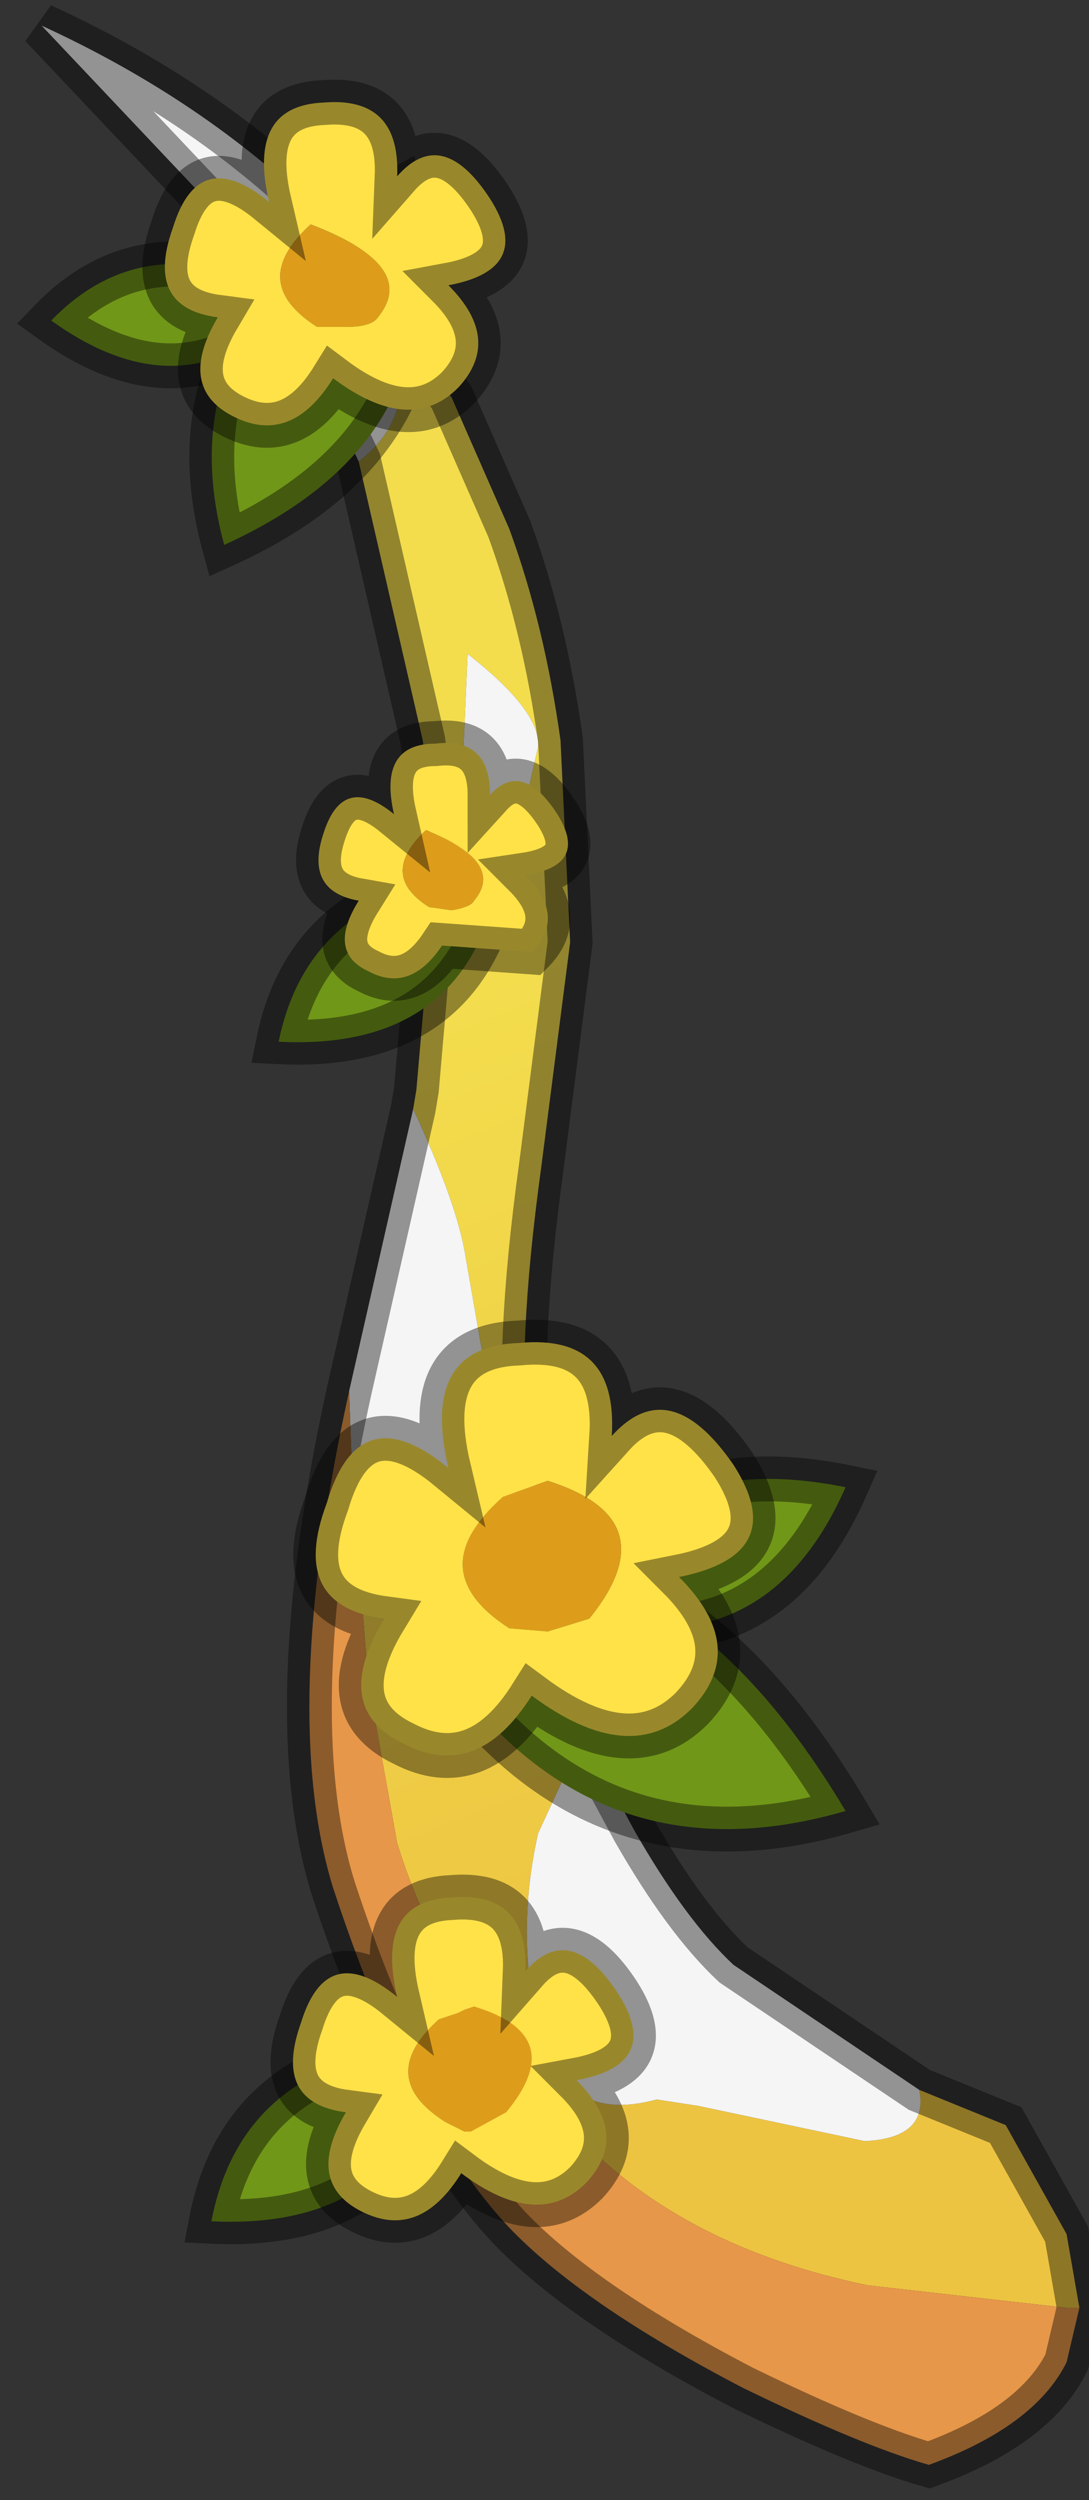 <?xml version="1.0" encoding="utf-8"?>
<svg version="1.1" id="Layer_1"
xmlns="http://www.w3.org/2000/svg"
xmlns:xlink="http://www.w3.org/1999/xlink"
width="17px" height="39px"
xml:space="preserve">
<rect width="100%" height="100%" fill="#333333" stroke="none"/>
<g id="PathID_934" transform="matrix(1, 0, 0, 1, 8.75, 19.3)">
<path style="fill:#719719;fill-opacity:1" d="M-4.1 -14.6Q-5.8 -12.75 -7.95 -14.3Q-6.4 -15.9 -4.1 -14.6" />
<path style="fill:none;stroke-width:0.7;stroke-linecap:round;stroke-linejoin:miter;stroke-miterlimit:5;stroke:#000000;stroke-opacity:0.4" d="M-4.1 -14.6Q-6.4 -15.9 -7.95 -14.3Q-5.8 -12.75 -4.1 -14.6z" />
</g>
<g id="PathID_935" transform="matrix(1, 0, 0, 1, 8.75, 19.3)">
<path style="fill:#719719;fill-opacity:1" d="M4.45 3.9Q3.15 6.85 0.05 5.85Q1.25 3.25 4.45 3.9" />
<path style="fill:none;stroke-width:0.7;stroke-linecap:round;stroke-linejoin:miter;stroke-miterlimit:5;stroke:#000000;stroke-opacity:0.4" d="M4.45 3.9Q1.25 3.25 0.05 5.85Q3.15 6.85 4.45 3.9z" />
</g>
<g id="PathID_936" transform="matrix(1, 0, 0, 1, 8.75, 19.3)">
<path style="fill:#719719;fill-opacity:1" d="M-1.85 12.6Q-2.35 15.5 -5.45 15.35Q-4.95 12.75 -1.85 12.6" />
<path style="fill:none;stroke-width:0.7;stroke-linecap:round;stroke-linejoin:miter;stroke-miterlimit:5;stroke:#000000;stroke-opacity:0.4" d="M-1.85 12.6Q-4.95 12.75 -5.45 15.35Q-2.35 15.5 -1.85 12.6z" />
</g>
<g id="PathID_937" transform="matrix(1, 0, 0, 1, 8.75, 19.3)">
<linearGradient
id="LinearGradID_225" gradientUnits="userSpaceOnUse" gradientTransform="matrix(0.004, 0.009, -0.02, 0.008, 0, 4.1)" spreadMethod ="pad" x1="-819.2" y1="0" x2="819.2" y2="0" >
<stop  offset="0" style="stop-color:#F3DD4D;stop-opacity:1" />
<stop  offset="1" style="stop-color:#EDC441;stop-opacity:1" />
</linearGradient>
<path style="fill:url(#LinearGradID_225) " d="M7.9 16.7L4.8 16.35Q1.9 15.75 0.25 14Q-1.85 11.75 -2.55 9.45L-3 6.95L-3.25 3.8Q-2.3 4.4 -1.65 4.15L-1.3 3.55Q-1.05 2.9 -1.1 2.5L-1.5 0.2Q-1.65 -0.6 -2.3 -2L-2.25 -2.3L-2.05 -4.6Q-1.95 -6.25 -2.15 -7.75L-3.15 -12.1Q-2.25 -12.8 -2.6 -13.85Q-2.95 -14.95 -3.7 -15.9L-1.7 -13.1L-0.8 -11.05Q-0.25 -9.55 0 -7.75L0.15 -4.6L-0.3 -1.1Q-0.7 1.8 -0.5 3.4L0.25 7.5L0.45 7.95L0.25 8L-0.35 9.3Q-0.7 10.85 -0.35 12.35Q0.05 13.85 1.5 13.45L2.15 13.55L4.75 14.1Q5.75 14.05 5.6 13.3L6.95 13.85L7.9 15.55L8.1 16.7L7.9 16.7M-1.55 -6.8L-1.6 -5.55L-1.15 -5.65Q-0.8 -5.75 -0.75 -5.9L-0.35 -7.65Q-0.3 -8.2 -1.45 -9.1L-1.55 -6.8" />
<path style="fill:#F5F5F5;fill-opacity:1" d="M0.45 7.95L1.15 9.25Q1.95 10.65 2.7 11.35L5.6 13.3Q5.75 14.05 4.75 14.1L2.15 13.55L1.5 13.45Q0.05 13.85 -0.35 12.35Q-0.7 10.85 -0.35 9.3L0.25 8L0.45 7.95M-3.3 2.4L-2.3 -2Q-1.65 -0.6 -1.5 0.2L-1.1 2.5Q-1.05 2.9 -1.3 3.55L-1.65 4.15Q-2.3 4.4 -3.25 3.8L-3.3 2.4M-3.15 -12.1L-4 -13.9L-5.1 -15.6L-5.5 -16.15L-8.1 -18.9Q-5.7 -17.8 -3.95 -16.15L-3.75 -15.95L-3.7 -15.9Q-2.95 -14.95 -2.6 -13.85Q-2.25 -12.8 -3.15 -12.1M-1.45 -9.1Q-0.3 -8.2 -0.35 -7.65L-0.75 -5.9Q-0.8 -5.75 -1.15 -5.65L-1.6 -5.55L-1.55 -6.8L-1.45 -9.1" />
<path style="fill:#E79749;fill-opacity:1" d="M-3.25 3.8L-3 6.95L-2.55 9.45Q-1.85 11.75 0.25 14Q1.9 15.75 4.8 16.35L7.9 16.7L8.1 16.7L7.9 17.55Q7.4 18.55 5.75 19.15Q4.7 18.85 2.85 17.95Q0.35 16.65 -0.8 15.45Q-2.35 13.8 -3.55 10.15Q-4.4 7.4 -3.3 2.4L-3.25 3.8" />
<path style="fill:none;stroke-width:0.7;stroke-linecap:round;stroke-linejoin:miter;stroke-miterlimit:5;stroke:#000000;stroke-opacity:0.4" d="M-3.7 -15.9L-1.7 -13.1L-0.8 -11.05Q-0.25 -9.55 0 -7.75L0.15 -4.6L-0.3 -1.1Q-0.7 1.8 -0.5 3.4L0.25 7.5L0.45 7.95L1.15 9.25Q1.95 10.65 2.7 11.35L5.6 13.3L6.95 13.85L7.9 15.55L8.1 16.7L7.9 17.55Q7.4 18.55 5.75 19.15Q4.7 18.85 2.85 17.95Q0.35 16.65 -0.8 15.45Q-2.35 13.8 -3.55 10.15Q-4.4 7.4 -3.3 2.4L-2.3 -2L-2.25 -2.3L-2.05 -4.6Q-1.95 -6.25 -2.15 -7.75L-3.15 -12.1L-4 -13.9L-5.1 -15.6L-5.5 -16.15L-8.1 -18.9Q-5.7 -17.8 -3.95 -16.15L-3.75 -15.95" />
</g>
<g id="PathID_938" transform="matrix(1, 0, 0, 1, 8.75, 19.3)">
<path style="fill:#719719;fill-opacity:1" d="M4.45 8.95Q-0.2 10.3 -2.7 5.2Q1.5 4 4.45 8.95" />
<path style="fill:none;stroke-width:0.7;stroke-linecap:round;stroke-linejoin:miter;stroke-miterlimit:5;stroke:#000000;stroke-opacity:0.4" d="M4.45 8.95Q1.5 4 -2.7 5.2Q-0.2 10.3 4.45 8.95z" />
</g>
<g id="PathID_939" transform="matrix(1, 0, 0, 1, 8.75, 19.3)">
<path style="fill:#719719;fill-opacity:1" d="M-0.95 -5.65Q-1.45 -2.9 -4.4 -3.05Q-3.9 -5.5 -0.95 -5.65" />
<path style="fill:none;stroke-width:0.7;stroke-linecap:round;stroke-linejoin:miter;stroke-miterlimit:5;stroke:#000000;stroke-opacity:0.4" d="M-0.95 -5.65Q-3.9 -5.5 -4.4 -3.05Q-1.45 -2.9 -0.95 -5.65z" />
</g>
<g id="PathID_940" transform="matrix(1, 0, 0, 1, 8.75, 19.3)">
<path style="fill:#FFE248;fill-opacity:1" d="M0.4 14.75Q-0.35 15.5 -1.55 14.6Q-2.2 15.65 -3.1 15.2Q-4 14.75 -3.35 13.65Q-4.5 13.5 -4.05 12.25Q-3.65 10.95 -2.55 11.85Q-2.9 10.35 -1.7 10.3Q-0.5 10.2 -0.55 11.45Q0.15 10.65 0.9 11.8Q1.6 12.9 0.25 13.15Q1.1 14 0.4 14.75M-1.5 12.05L-1.6 12.1L-1.9 12.2Q-2.9 13.1 -1.8 13.8L-1.5 13.95L-1.4 13.95L-0.85 13.65Q0.15 12.45 -1.35 12L-1.5 12.05" />
<path style="fill:#DD9D1B;fill-opacity:1" d="M-1.35 12Q0.15 12.45 -0.85 13.65L-1.4 13.95L-1.5 13.95L-1.8 13.8Q-2.9 13.1 -1.9 12.2L-1.6 12.1L-1.5 12.05L-1.35 12" />
<path style="fill:none;stroke-width:0.7;stroke-linecap:round;stroke-linejoin:miter;stroke-miterlimit:5;stroke:#000000;stroke-opacity:0.4" d="M0.4 14.75Q-0.35 15.5 -1.55 14.6Q-2.2 15.65 -3.1 15.2Q-4 14.75 -3.35 13.65Q-4.5 13.5 -4.05 12.25Q-3.65 10.95 -2.55 11.85Q-2.9 10.35 -1.7 10.3Q-0.5 10.2 -0.55 11.45Q0.15 10.65 0.9 11.8Q1.6 12.9 0.25 13.15Q1.1 14 0.4 14.75z" />
</g>
<g id="PathID_941" transform="matrix(1, 0, 0, 1, 8.75, 19.3)">
<path style="fill:#FFE248;fill-opacity:1" d="M1.85 5.3Q2.95 6.4 2.05 7.35Q1.1 8.3 -0.45 7.15Q-1.3 8.5 -2.45 7.9Q-3.6 7.35 -2.75 5.95Q-4.25 5.75 -3.65 4.15Q-3.15 2.45 -1.75 3.6Q-2.2 1.7 -0.65 1.65Q0.9 1.5 0.8 3.1Q1.7 2.1 2.7 3.55Q3.6 4.95 1.85 5.3M-0.2 6.15L0.45 5.95Q1.7 4.4 -0.2 3.8L-0.9 4.05Q-2.2 5.2 -0.8 6.1L-0.2 6.15" />
<path style="fill:#DD9D1B;fill-opacity:1" d="M-0.8 6.1Q-2.2 5.2 -0.9 4.05L-0.2 3.8Q1.7 4.4 0.45 5.95L-0.2 6.15L-0.8 6.1" />
<path style="fill:none;stroke-width:0.7;stroke-linecap:round;stroke-linejoin:miter;stroke-miterlimit:5;stroke:#000000;stroke-opacity:0.4" d="M1.85 5.3Q2.95 6.4 2.05 7.35Q1.1 8.3 -0.45 7.15Q-1.3 8.5 -2.45 7.9Q-3.6 7.35 -2.75 5.95Q-4.25 5.75 -3.65 4.15Q-3.15 2.45 -1.75 3.6Q-2.2 1.7 -0.65 1.65Q0.9 1.5 0.8 3.1Q1.7 2.1 2.7 3.55Q3.6 4.95 1.85 5.3z" />
</g>
<g id="PathID_942" transform="matrix(1, 0, 0, 1, 8.75, 19.3)">
<path style="fill:#FFE248;fill-opacity:1" d="M-0.05 -6.6Q0.45 -5.8 -0.55 -5.65Q0.1 -5 -0.45 -4.45L-1.85 -4.55Q-2.35 -3.8 -3 -4.15Q-3.65 -4.45 -3.15 -5.25Q-4 -5.4 -3.7 -6.3Q-3.4 -7.25 -2.6 -6.6Q-2.85 -7.7 -1.95 -7.7Q-1.1 -7.8 -1.1 -6.9Q-0.6 -7.45 -0.05 -6.6M-1.35 -5.25Q-0.85 -5.85 -2.1 -6.35Q-2.85 -5.65 -2.05 -5.15L-1.7 -5.1Q-1.4 -5.15 -1.35 -5.25" />
<path style="fill:#DD9D1B;fill-opacity:1" d="M-1.7 -5.1L-2.05 -5.15Q-2.85 -5.65 -2.1 -6.35Q-0.85 -5.85 -1.35 -5.25Q-1.4 -5.15 -1.7 -5.1" />
<path style="fill:none;stroke-width:0.7;stroke-linecap:round;stroke-linejoin:miter;stroke-miterlimit:5;stroke:#000000;stroke-opacity:0.4" d="M-0.05 -6.6Q0.45 -5.8 -0.55 -5.65Q0.1 -5 -0.45 -4.45L-1.85 -4.55Q-2.35 -3.8 -3 -4.15Q-3.65 -4.45 -3.15 -5.25Q-4 -5.4 -3.7 -6.3Q-3.4 -7.25 -2.6 -6.6Q-2.85 -7.7 -1.95 -7.7Q-1.1 -7.8 -1.1 -6.9Q-0.6 -7.45 -0.05 -6.6z" />
</g>
<g id="PathID_943" transform="matrix(1, 0, 0, 1, 8.75, 19.3)">
<path style="fill:#719719;fill-opacity:1" d="M-2.5 -16.35Q-1.4 -12.55 -5.25 -10.8Q-6.2 -14.3 -2.5 -16.35" />
<path style="fill:none;stroke-width:0.7;stroke-linecap:round;stroke-linejoin:miter;stroke-miterlimit:5;stroke:#000000;stroke-opacity:0.4" d="M-2.5 -16.35Q-6.2 -14.3 -5.25 -10.8Q-1.4 -12.55 -2.5 -16.35z" />
</g>
<g id="PathID_944" transform="matrix(1, 0, 0, 1, 8.75, 19.3)">
<path style="fill:#FFE248;fill-opacity:1" d="M-5.35 -14.35Q-6.5 -14.5 -6.05 -15.75Q-5.65 -17.05 -4.55 -16.15Q-4.9 -17.65 -3.7 -17.7Q-2.5 -17.8 -2.55 -16.55Q-1.85 -17.35 -1.1 -16.2Q-0.4 -15.1 -1.75 -14.85Q-0.9 -14 -1.6 -13.25Q-2.35 -12.5 -3.55 -13.4Q-4.2 -12.35 -5.1 -12.8Q-6 -13.25 -5.35 -14.35M-3.35 -14.2Q-2.95 -14.2 -2.85 -14.35Q-2.2 -15.15 -3.9 -15.8Q-4.9 -14.9 -3.8 -14.2L-3.35 -14.2" />
<path style="fill:#DD9D1B;fill-opacity:1" d="M-3.8 -14.2Q-4.9 -14.9 -3.9 -15.8Q-2.2 -15.15 -2.85 -14.35Q-2.95 -14.2 -3.35 -14.2L-3.8 -14.2" />
<path style="fill:none;stroke-width:0.7;stroke-linecap:round;stroke-linejoin:miter;stroke-miterlimit:5;stroke:#000000;stroke-opacity:0.4" d="M-5.35 -14.35Q-6.5 -14.5 -6.05 -15.75Q-5.65 -17.05 -4.55 -16.15Q-4.9 -17.65 -3.7 -17.7Q-2.5 -17.8 -2.55 -16.55Q-1.85 -17.35 -1.1 -16.2Q-0.4 -15.1 -1.75 -14.85Q-0.9 -14 -1.6 -13.25Q-2.35 -12.5 -3.55 -13.4Q-4.2 -12.35 -5.1 -12.8Q-6 -13.25 -5.35 -14.35z" />
</g>
</svg>
